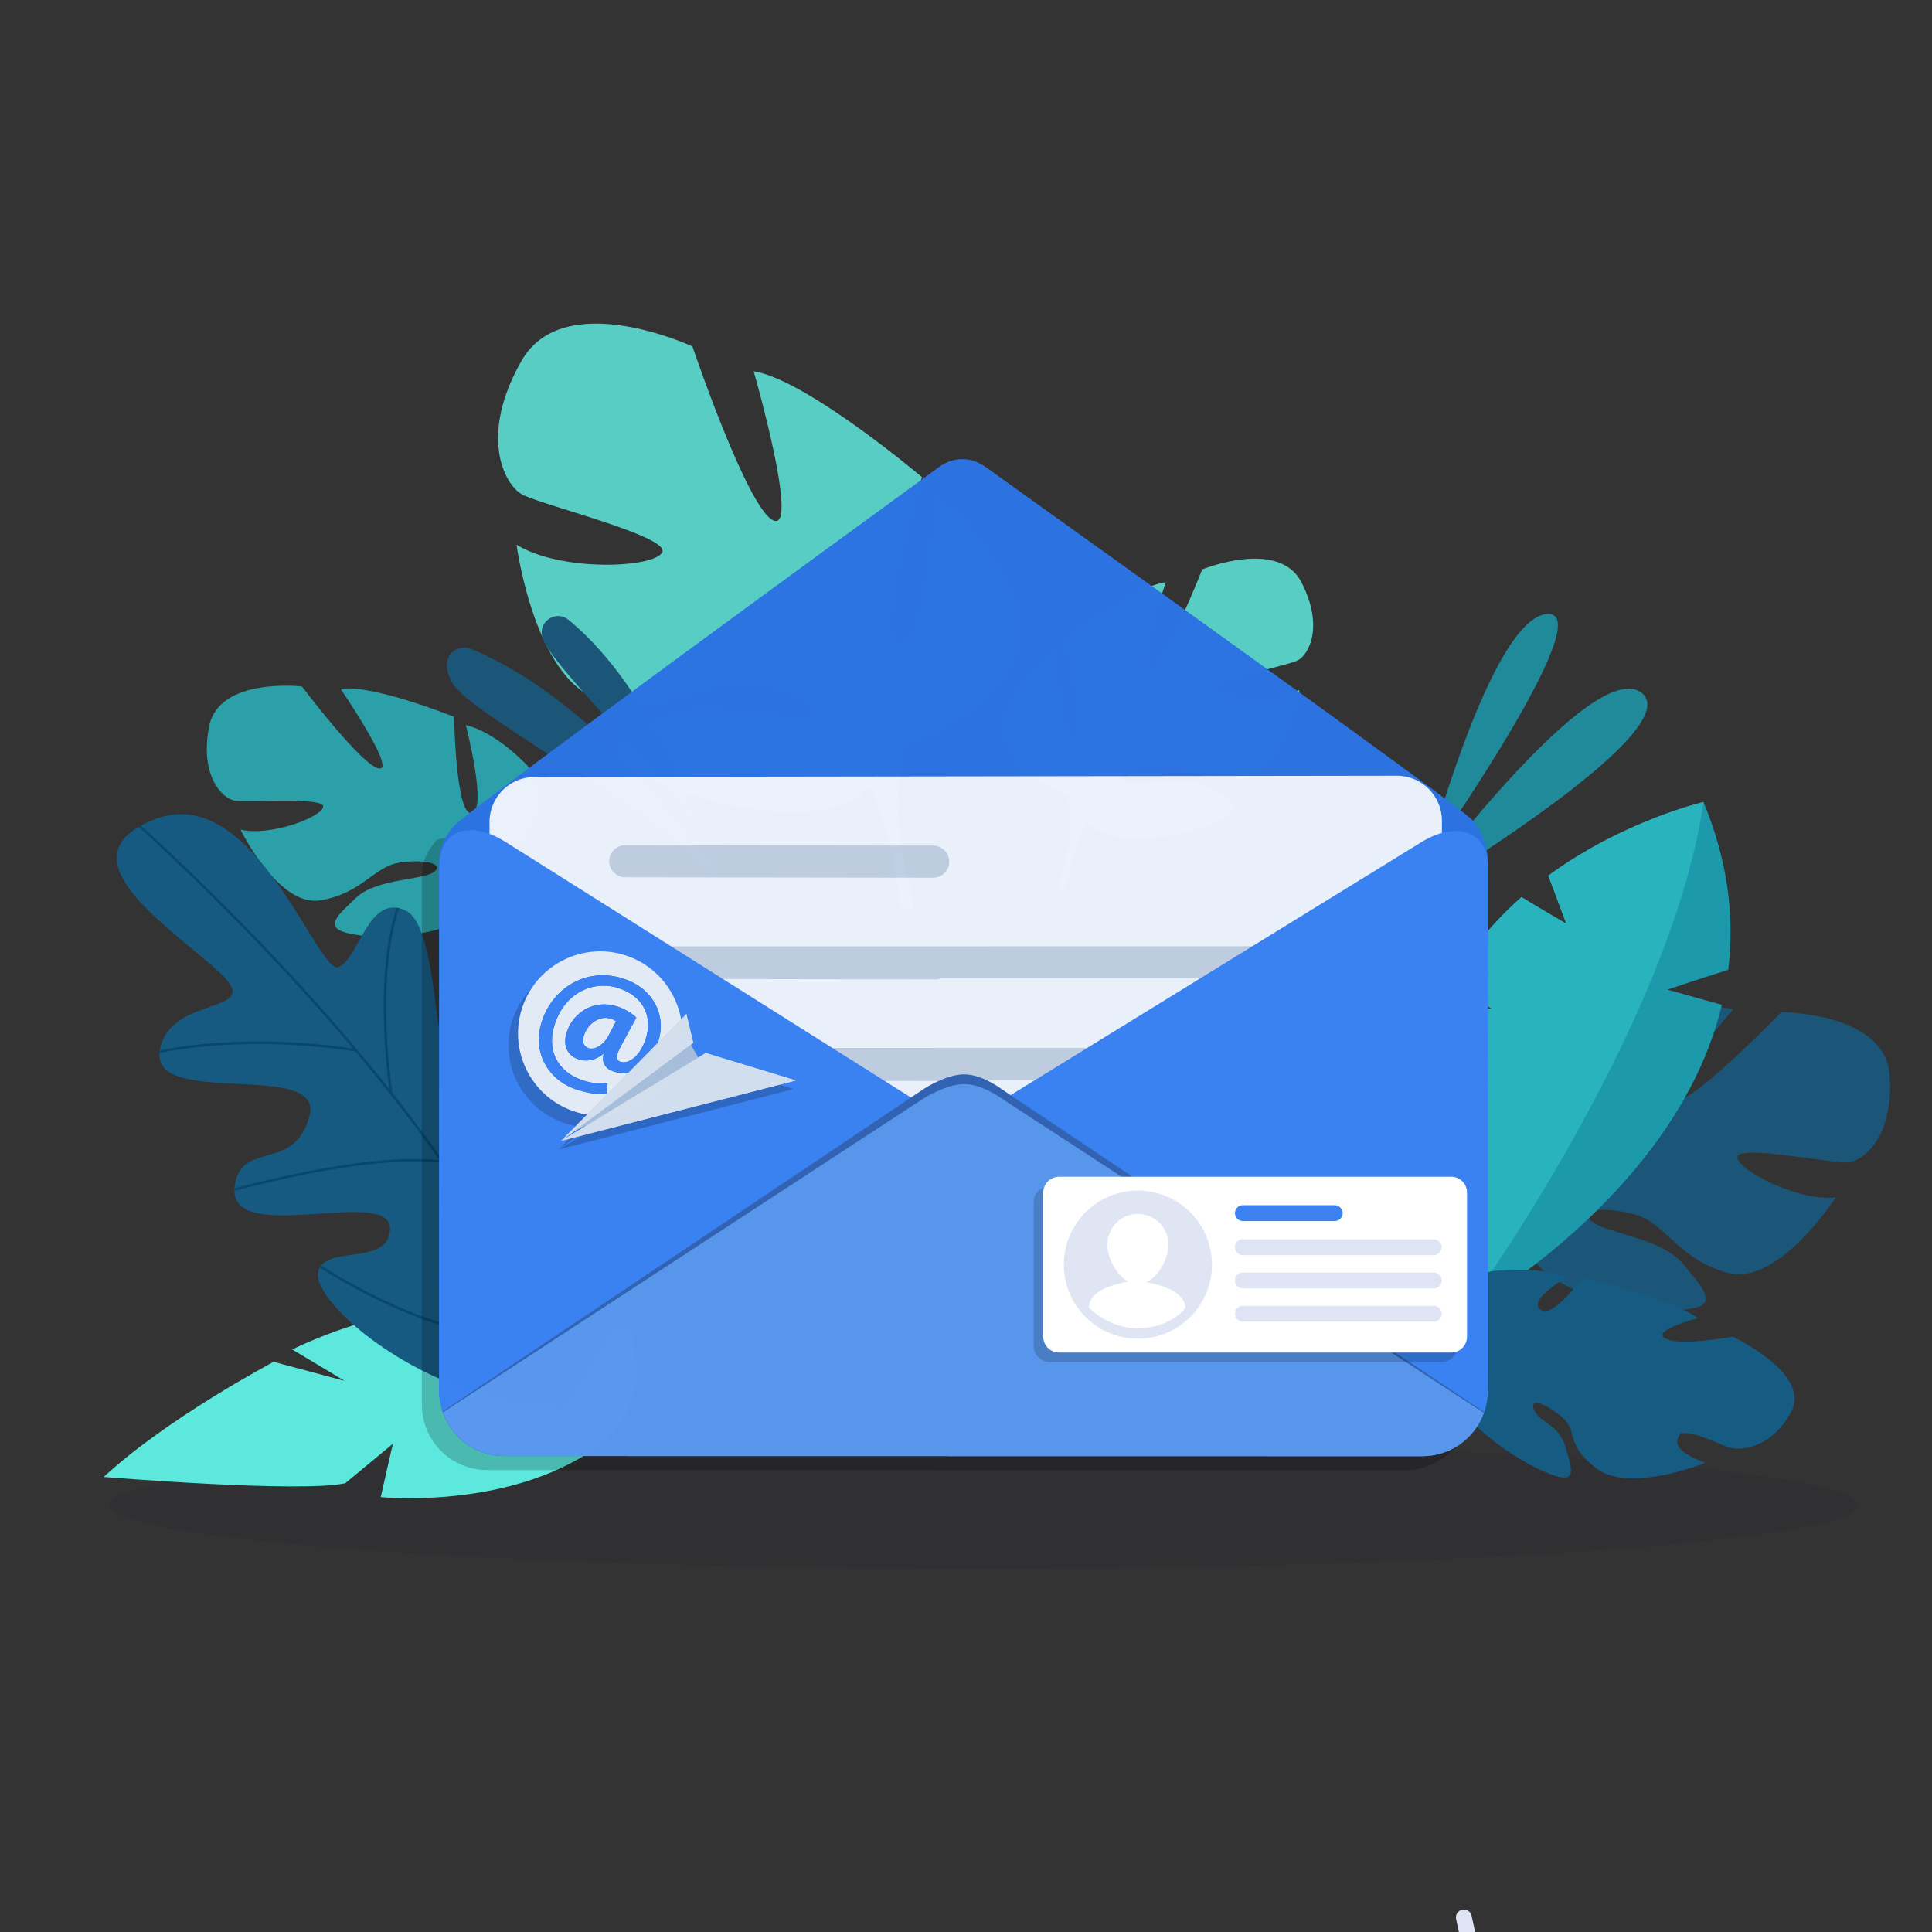 <svg xmlns="http://www.w3.org/2000/svg" xmlns:xlink="http://www.w3.org/1999/xlink" viewBox="0 0 1000 1000" width="1000" height="1000" preserveAspectRatio="xMidYMid meet" style="width: 100%; height: 100%; transform: translate3d(0px, 0px, 0px); content-visibility: visible;" version="1.1" transform="matrix(1,0,0,-1,0,0)"><rect x="0" y="0" width="1000" height="1000" fill="#333333" stroke="none"/><defs><clipPath id="__lottie_element_30"><rect width="1000" height="1000" x="0" y="0"></rect></clipPath><g id="__lottie_element_32"><g transform="matrix(0.56,0,0,0.56,-522.893,-44.483)" opacity="0.99" style="display: block;"><g opacity="1" transform="matrix(5.671,1.766,-1.766,5.671,1801.139,934.164)"><path fill="rgb(44,115,227)" fill-opacity="1" d=" M78.735,-34.708 C78.735,-34.708 80.678,-28.718 80.678,-28.718 C80.678,-28.718 -58.964,72.319 -58.964,72.319 C-58.964,72.319 -68.916,40.154 -68.916,40.154 C-68.916,40.154 36.053,-53.59 58.006,-46.114 C67.305,-42.947 73.808,-40.666 74.435,-40.273 C76.413,-39.034 77.977,-37.111 78.735,-34.708z"></path></g></g></g><filter id="__lottie_element_38" filterUnits="objectBoundingBox" x="0%" y="0%" width="100%" height="100%"><feComponentTransfer in="SourceGraphic"><feFuncA type="table" tableValues="1.0 0.0"></feFuncA></feComponentTransfer></filter><mask id="__lottie_element_32_2" mask-type="alpha"><g filter="url(#__lottie_element_38)"><rect width="1000" height="1000" x="0" y="0" fill="#ffffff" opacity="0"></rect><use xlink:href="#__lottie_element_32"></use></g></mask></defs><g clip-path="url(#__lottie_element_30)"><g transform="matrix(1,0,0,1,512,530)" opacity="0.36" style="display: block;"><g opacity="1" transform="matrix(1,0,0,1,-3,249)"><path fill="rgb(11,19,45)" fill-opacity="0.2" d=" M0,-33 C249.735,-33 452.5,-18.213 452.5,0 C452.5,18.213 249.735,33 0,33 C-249.735,33 -452.5,18.213 -452.5,0 C-452.5,-18.213 -249.735,-33 0,-33z"></path></g></g><g transform="matrix(0.56,0,0,0.56,-144,27.72)" opacity="0.85" style="display: block;"><g opacity="1" transform="matrix(0.96,-1.086,1.086,0.96,1640.718,615.554)"><path fill="rgb(29,153,172)" fill-opacity="1" d=" M-97.42,26.005 C-97.42,26.005 6.35,-26.005 53.12,-26.005 C61.27,-26.005 67.69,-24.425 71.53,-20.725 C97.42,4.255 -97.42,26.005 -97.42,26.005z M46.76,70.935 C-6.74,70.935 -120.69,34.595 -120.69,34.595 C-120.69,34.595 -80.63,31.075 -36.86,31.075 C15.08,31.075 72.23,36.025 73.86,57.695 C74.59,67.295 63.7,70.935 46.76,70.935z"></path></g><g opacity="1" transform="matrix(0.979,0.203,-0.203,0.979,956.739,506.907)"><path fill="rgb(93,232,221)" fill-opacity="1" d=" M-258.38,-174.038 C-233.96,-249.369 -106.3,-219.183 -106.3,-219.183 C-106.3,-219.183 -25.379,-81.281 -0.079,-76.85 C25.211,-72.419 -46.239,-208.262 -46.239,-208.262 C3.301,-210.612 125.98,-144 125.98,-144 C125.98,-144 110.37,11.483 135.98,9.551 C161.58,7.62 142.771,-128.826 142.771,-128.826 C189.791,-112.168 231.59,-54.312 231.59,-54.312 C282.81,39.084 160.231,100.028 160.231,100.028 C160.231,100.028 155.991,154.028 186.341,217.7 C186.341,217.7 186.341,217.702 186.341,217.702 C186.341,217.702 193.321,229.525 200.031,249.369 C200.031,249.369 187.021,248.73 187.021,248.73 C186.131,245.189 185.12,241.76 183.98,238.459 C183.98,238.459 183.96,238.399 183.96,238.399 C183.96,238.399 183.91,238.256 183.91,238.256 C183.12,236.202 181.981,233.279 180.551,229.716 C180.551,229.716 180.551,229.703 180.551,229.703 C180.551,229.703 180.54,229.686 180.54,229.686 C176.95,221.71 174.551,215.831 173.051,211.598 C173.051,211.598 173.04,211.559 173.04,211.559 C162.33,186.551 146.74,153.888 135.62,146.651 C135.62,146.651 137.161,144.697 138.701,140.821 C137.721,142.68 136.7,144.619 135.62,146.651 C111.01,193.274 -0.72,195.759 -62.12,179.988 C-123.53,164.217 -95.629,148.049 -60.829,121.293 C-26.039,94.538 43.58,105.46 64.8,95.341 C86.03,85.223 56.35,72.605 14.84,73.755 C-26.67,74.905 -49.38,115.244 -116.49,118.326 C-183.61,121.407 -228.33,-6.746 -228.33,-6.746 C-182.91,9.834 -98.949,-11.552 -94.989,-27.302 C-91.029,-43.051 -213.579,-47.475 -232.429,-53.184 C-251.279,-58.893 -282.811,-98.707 -258.38,-174.038z"></path></g><g opacity="1" transform="matrix(-0.998,0.067,0.067,0.998,612.326,706.219)"><path fill="rgb(41,179,188)" fill-opacity="1" d=" M155.755,-95.155 C143.595,-140.055 67.825,-126.025 67.825,-126.025 C67.825,-126.025 16.375,-47.445 1.405,-45.575 C-13.565,-43.705 32.275,-121.355 32.275,-121.355 C3.275,-124.155 -70.625,-88.605 -70.625,-88.605 C-70.625,-88.605 -65.955,3.065 -80.915,1.195 C-95.885,-0.675 -80.915,-80.185 -80.915,-80.185 C-108.985,-71.775 -135.175,-39.025 -135.175,-39.025 C-167.915,14.295 -97.755,53.585 -97.755,53.585 C-97.755,53.585 -96.825,85.385 -116.465,121.875 C-116.465,121.875 -116.465,121.875 -116.465,121.875 C-116.465,121.875 -120.905,128.605 -125.405,140.055 C-125.405,140.055 -117.755,140.055 -117.755,140.055 C-117.135,138.005 -116.445,136.025 -115.685,134.125 C-115.685,134.125 -115.665,134.085 -115.665,134.085 C-115.665,134.085 -115.635,134.005 -115.635,134.005 C-115.105,132.825 -114.355,131.135 -113.415,129.095 C-113.415,129.095 -113.415,129.085 -113.415,129.085 C-113.415,129.085 -113.405,129.075 -113.405,129.075 C-111.065,124.495 -109.495,121.115 -108.495,118.675 C-108.495,118.675 -108.485,118.655 -108.485,118.655 C-101.475,104.285 -91.395,85.575 -84.665,81.645 C-84.665,81.645 -85.505,80.455 -86.295,78.135 C-85.775,79.255 -85.235,80.425 -84.665,81.645 C-71.565,109.715 -6.085,114.385 30.405,106.905 C66.885,99.425 50.985,89.135 31.335,72.435 C11.695,55.725 -29.465,60.135 -41.625,53.585 C-53.785,47.035 -36.015,40.485 -11.695,42.355 C12.625,44.225 24.795,68.555 64.075,72.295 C103.375,76.035 133.305,2.135 133.305,2.135 C106.175,10.555 57.535,-4.415 55.665,-13.775 C53.785,-23.125 125.825,-22.195 137.045,-24.995 C148.275,-27.805 167.915,-50.255 155.755,-95.155z"></path></g><g opacity="1" transform="matrix(-0.918,-0.396,-0.396,0.918,1788.396,1019.783)"><path fill="rgb(22,91,130)" fill-opacity="1" d=" M-167.555,-155.115 C-140.615,-206.165 -52.705,-168.555 -52.705,-168.555 C-52.705,-168.555 -11.795,-59.415 5.815,-53.085 C23.425,-46.745 -10.935,-153.215 -10.935,-153.215 C24.935,-148.725 104.725,-85.575 104.725,-85.575 C104.725,-85.575 74.115,24.145 92.745,25.945 C111.375,27.755 114.895,-72.575 114.895,-72.575 C146.575,-54.745 169.375,-7.985 169.375,-7.985 C194.505,65.485 98.875,93.955 98.875,93.955 C98.875,93.955 89.085,132.205 102.935,181.715 C102.935,181.715 102.935,181.715 102.935,181.715 C102.935,181.715 106.475,191.075 108.815,206.165 C108.815,206.165 99.555,204.085 99.555,204.085 C99.355,201.435 99.055,198.845 98.655,196.335 C98.655,196.335 98.645,196.285 98.645,196.285 C98.645,196.285 98.625,196.175 98.625,196.175 C98.315,194.605 97.855,192.365 97.285,189.625 C97.285,189.625 97.275,189.615 97.275,189.615 C97.275,189.615 97.275,189.605 97.275,189.605 C95.695,183.425 94.695,178.905 94.155,175.675 C94.155,175.675 94.155,175.645 94.155,175.645 C89.585,156.355 82.455,130.945 75.375,124.365 C75.375,124.365 76.725,123.155 78.315,120.565 C77.385,121.775 76.405,123.035 75.375,124.365 C51.885,154.775 -28.665,142.615 -70.795,123.625 C-112.925,104.635 -90.875,96.505 -62.545,81.635 C-34.215,66.765 14.415,83.295 30.925,78.675 C47.425,74.055 27.695,61.295 -2.265,56.945 C-32.215,52.585 -53.565,78.725 -102.145,72.555 C-150.725,66.395 -166.855,-31.215 -166.855,-31.215 C-136.305,-13.645 -73.335,-18.525 -68.525,-29.345 C-63.715,-40.155 -151.175,-58.625 -164.005,-65.085 C-176.825,-71.535 -194.505,-104.055 -167.555,-155.115z"></path></g><g opacity="1" transform="matrix(-1,0.021,0.021,1,830.202,621.037)"><path fill="rgb(22,91,130)" fill-opacity="1" d=" M-72.085,102.304 C-72.085,102.304 -35.425,-29.248 45.575,-98.64 C48.535,-101.181 51.935,-102.304 55.255,-102.304 C63.955,-102.304 72.085,-94.554 70.305,-84.442 C70.265,-84.209 70.225,-83.974 70.175,-83.736 C65.605,-59.967 -26.825,29.024 -72.085,102.304z M-86.345,139.385 C-86.345,139.385 7.905,-17.578 136.205,-73.643 C138.335,-74.574 140.585,-75.019 142.805,-75.019 C148.735,-75.019 154.445,-71.84 157.135,-66.244 C159.555,-61.234 159.865,-53.943 154.665,-43.433 C140.805,-15.405 -4.835,63.674 -86.345,139.385z"></path></g><g opacity="1" transform="matrix(-0.842,1.068,1.068,0.842,1332.162,607.767)"><path fill="rgb(93,232,221)" fill-opacity="1" d=" M-126.89,19.835 C-141.14,-11.055 -92.06,-38.735 -92.06,-38.735 C-92.06,-38.735 -26.34,-18.805 -17.07,-24.785 C-7.8,-30.755 -69.93,-52.795 -69.93,-52.795 C-54.99,-67.975 3.14,-82.705 3.14,-82.705 C3.14,-82.705 43.53,-29.105 51.04,-37.175 C58.56,-45.245 12.86,-82.815 12.86,-82.815 C32.55,-91.255 62.6,-85.185 62.6,-85.185 C105.98,-70.645 85.06,-15.695 85.06,-15.695 C85.06,-15.695 99.46,2.585 127.59,13.825 C127.59,13.825 127.6,13.825 127.6,13.825 C127.6,13.825 133.24,15.525 141.14,19.825 C141.14,19.825 136.85,23.415 136.85,23.415 C135.54,22.555 134.22,21.775 132.9,21.065 C132.9,21.065 132.88,21.045 132.88,21.045 C132.88,21.045 132.82,21.015 132.82,21.015 C131.97,20.605 130.76,20.015 129.27,19.305 C129.27,19.305 129.26,19.295 129.26,19.295 C125.8,17.825 123.33,16.675 121.62,15.775 C121.62,15.775 121.61,15.765 121.61,15.765 C110.94,10.995 96.5,5.235 90.89,6.185 C90.89,6.185 90.8,5.125 90.16,3.455 C90.39,4.325 90.63,5.235 90.89,6.185 C96.71,28.075 62.18,61.415 38.21,74.335 C14.24,87.255 18.33,74.025 21.51,55.445 C24.69,36.855 49.84,20.015 53.59,10.635 C57.33,1.265 44.29,5.925 31.53,18.385 C18.77,30.845 23.36,50.195 3.08,70.725 C-17.19,91.255 -68.66,63.855 -68.66,63.855 C-49.49,55.855 -29.23,24.635 -32.57,18.515 C-35.91,12.385 -75.87,46.705 -83.48,50.395 C-91.09,54.095 -112.64,50.715 -126.89,19.835z"></path></g></g><g transform="matrix(0.56,0,0,0.56,-144,-148.28)" opacity="1" style="display: block;"><g opacity="1" transform="matrix(0.638,-0.204,0.204,0.638,1713.12,1241.467)"><path fill="rgb(29,153,172)" fill-opacity="1" d=" M275.615,-280.815 C135.715,5.465 -255.735,290.135 -255.735,290.135 C-255.735,290.135 73.445,226.365 214.515,-6.555 C214.515,-6.555 149.255,-49.445 149.255,-49.445 C149.255,-49.445 197.265,-50.105 237.575,-49.925 C267.495,-114.795 283.075,-191.175 275.615,-280.815z M-156.955,-120.915 C-129.885,-112.075 -89.775,-98.475 -89.775,-98.475 C-89.775,-98.475 -132.365,-147.195 -132.365,-147.195 C-93.255,-185.235 -48.615,-212.645 -3.555,-232.345 C18.415,-206.895 44.065,-178.565 44.065,-178.565 C44.065,-178.565 40.695,-249.335 40.695,-249.335 C162.805,-290.135 275.615,-280.815 275.615,-280.815 C135.715,5.465 -255.735,290.135 -255.735,290.135 C-275.615,93.385 -229.355,-35.965 -156.955,-120.915z"></path><path fill="rgb(41,179,188)" fill-opacity="1" d=" M-156.955,-120.915 C-129.885,-112.075 -89.775,-98.475 -89.775,-98.475 C-89.775,-98.475 -132.365,-147.195 -132.365,-147.195 C-93.255,-185.235 -48.615,-212.645 -3.555,-232.345 C18.415,-206.895 44.065,-178.565 44.065,-178.565 C44.065,-178.565 40.695,-249.335 40.695,-249.335 C162.805,-290.135 275.615,-280.815 275.615,-280.815 C135.715,5.465 -255.735,290.135 -255.735,290.135 C-275.615,93.385 -229.355,-35.965 -156.955,-120.915z"></path></g><g opacity="1" transform="matrix(1,0.017,-0.017,1,1706.899,1536.71)"><path fill="rgb(22,91,130)" fill-opacity="1" d=" M206.56,28.825 C223.888,-6.22 151.299,-38.985 151.299,-38.985 C151.299,-38.985 102.628,-29.188 88.847,-36.229 C75.066,-43.27 118.427,-55.556 118.427,-55.556 C95.673,-73.26 11.44,-91.41 11.44,-91.41 C11.44,-91.41 -15.811,-51.703 -27.295,-61.107 C-38.779,-70.511 -2.416,-91.742 -2.416,-91.742 C-31.279,-101.841 -73.512,-95.551 -73.512,-95.551 C-133.911,-79.855 -98.836,-16.496 -98.836,-16.496 C-98.836,-16.496 -117.588,4.109 -156.585,16.364 C-156.585,16.364 -156.585,16.364 -156.585,16.364 C-156.585,16.364 -164.467,18.183 -175.312,22.938 C-175.312,22.938 -168.851,27.142 -168.851,27.142 C-167.061,26.19 -165.269,25.312 -163.456,24.528 C-163.456,24.528 -163.419,24.516 -163.419,24.516 C-163.419,24.516 -163.339,24.482 -163.339,24.482 C-162.169,24.025 -160.496,23.378 -158.445,22.598 C-158.445,22.598 -158.442,22.593 -158.442,22.593 C-158.442,22.593 -158.427,22.592 -158.427,22.592 C-153.648,20.983 -150.231,19.719 -147.889,18.725 C-147.889,18.725 -147.868,18.715 -147.868,18.715 C-133.133,13.488 -113.117,7.209 -105.019,8.428 C-105.019,8.428 -105.003,7.212 -104.254,5.309 C-104.502,6.302 -104.749,7.342 -105.019,8.428 C-111.215,33.348 -58.815,72.277 -23.419,87.593 C11.977,102.909 4.884,87.67 -1.44,66.332 C-7.766,44.988 -24.283,44.114 -30.523,33.292 C-36.758,22.479 -26.856,21.691 -7.472,36.239 C11.903,50.78 -4.596,60.281 26.276,84.231 C57.147,108.181 127.822,77.943 127.822,77.943 C99.745,68.355 99.208,59.706 103.376,52.768 C107.543,45.831 136.456,58.471 147.656,62.865 C158.856,67.259 189.233,63.869 206.56,28.825z"></path></g><g opacity="1" transform="matrix(0.727,-0.309,0.309,0.727,606.802,1586.329)"><path fill="rgb(92,232,220)" fill-opacity="1" d=" M315.451,8.94 C315.451,8.94 185.873,-136.16 -55.948,-125.96 C-55.948,-125.96 -13.934,-68.12 -13.934,-68.12 C-13.934,-68.12 -81.586,-121.09 -81.586,-121.09 C-81.586,-121.09 -221.788,-109.27 -317.278,-74.91 C-317.278,-74.91 -111.793,32.97 -59.935,42.4 C-59.935,42.4 9.245,21.74 9.245,21.74 C9.245,21.74 -28.17,73.51 -28.17,73.51 C-28.17,73.51 84.896,136.16 201.087,123.15 C317.278,110.14 315.451,8.94 315.451,8.94z"></path></g><g opacity="1" transform="matrix(0.782,0.11,-0.11,0.782,612.149,1290.897)"><path fill="rgb(22,90,130)" fill-opacity="1" d=" M257.324,316.638 C91.666,332.868 -52.637,233.288 -50.066,198.838 C-47.496,164.398 29.546,181.378 26.462,137.818 C24.674,112.578 -16.568,121.728 -59.895,130.878 C-110.328,141.528 -163.588,152.178 -160.749,108.598 C-157.484,58.468 -93.792,86.419 -85.562,18.719 C-81.458,-15.051 -127.601,-10.802 -174.718,-6.552 C-222.089,-2.282 -270.443,1.988 -269.711,-32.362 C-268.251,-100.902 -150.42,-89.402 -213.42,-133.032 C-276.419,-176.662 -420.205,-240.617 -312.32,-300.251 C-253.311,-332.869 -194.946,-283.585 -150.486,-234.301 C-113.661,-193.482 -86.374,-152.662 -76.158,-158.372 C-53.609,-170.992 -53.823,-249.023 -7.843,-234.946 C38.137,-220.872 53.578,-25.402 82.178,-44.552 C110.776,-63.712 121.606,-142.822 171.887,-107.612 C222.168,-72.402 165.028,11.998 174.944,60.078 C184.86,108.168 224.503,87.928 224.503,87.928 C277.344,-17.602 298.275,6.368 298.275,6.368 C399.502,38.078 257.324,316.638 257.324,316.638z M255.766,316.768 C245.571,289.848 232.25,262.768 216.528,235.818 C197.239,242.218 176.128,244.798 154.584,244.798 C111.051,244.798 65.784,234.248 30.443,223.238 C-1.999,213.138 -30.254,201.458 -48.814,193.138 C-48.449,192.188 -48.016,191.278 -47.513,190.428 C-29.035,198.708 -0.911,210.338 31.384,220.388 C66.489,231.308 111.428,241.798 154.559,241.798 C175.57,241.798 196.155,239.308 214.959,233.168 C178.101,170.648 128.45,108.928 75.055,51.768 C3.483,52.938 -107.203,95.659 -160.378,118.009 C-160.54,117.019 -160.662,115.978 -160.74,114.908 C-107.741,92.668 0.557,50.998 72.293,48.818 C34.664,8.748 -4.724,-29.042 -42.731,-63.242 C-44.218,-63.292 -48.512,-63.412 -55.102,-63.412 C-70.891,-63.412 -99.865,-62.742 -135.027,-58.872 C-171.78,-54.832 -221.093,-46.562 -269.658,-29.702 C-269.707,-30.562 -269.73,-31.452 -269.711,-32.362 C-269.706,-32.532 -269.698,-32.692 -269.694,-32.862 C-221.156,-49.602 -171.996,-57.832 -135.302,-61.862 C-100.031,-65.742 -70.947,-66.412 -55.074,-66.412 C-51.348,-66.412 -48.349,-66.382 -46.17,-66.332 C-63.343,-81.722 -80.214,-96.372 -96.486,-110.152 C-193.251,-192.092 -283.984,-256.509 -330.557,-288.331 C-329.746,-288.973 -328.913,-289.615 -328.049,-290.257 C-281.17,-258.197 -190.833,-193.982 -94.545,-112.452 C-60.017,-83.212 -27.601,-54.202 2.575,-25.562 C-1.141,-38.562 -10.572,-73.652 -16.736,-115.122 C-22.04,-150.812 -25.639,-196.732 -18.595,-236.622 C-18.475,-236.623 -18.353,-236.624 -18.232,-236.624 C-17.367,-236.624 -16.484,-236.587 -15.577,-236.505 C-22.649,-196.942 -19.05,-151.142 -13.763,-115.562 C-6.4,-66.032 5.634,-25.662 6.917,-21.432 C46.385,16.258 81.944,53.298 113.245,89.358 C113.373,89.498 113.496,89.649 113.624,89.799 C116.107,-9.641 141.931,-69.302 163.293,-101.922 C165.094,-104.672 166.886,-107.261 168.667,-109.731 C169.497,-109.211 170.338,-108.662 171.191,-108.082 C169.356,-105.552 167.511,-102.882 165.664,-100.052 C144.343,-67.412 118.515,-7.382 116.551,93.188 C146.885,128.408 173.162,162.728 195.269,195.978 C220.977,177.298 240.685,154.838 255.786,131.648 C255.786,131.648 257.595,134.588 257.595,134.588 C243.633,155.758 227.133,174.208 208.343,189.678 C204.632,192.738 200.827,195.669 196.939,198.499 C223.65,238.989 244.148,277.868 258.235,314.828 C257.666,315.958 257.353,316.578 257.327,316.628 C257.327,316.628 257.327,316.628 257.327,316.628 C257.326,316.628 257.326,316.628 257.326,316.638 C257.326,316.638 257.326,316.638 257.326,316.638 C257.326,316.638 257.324,316.638 257.324,316.638 C257.324,316.638 257.324,316.638 257.324,316.638 C256.803,316.688 256.286,316.718 255.766,316.768z"></path><path fill="rgb(9,72,109)" fill-opacity="1" d=" M255.766,316.768 C245.571,289.848 232.25,262.768 216.528,235.818 C197.239,242.218 176.128,244.798 154.584,244.798 C111.051,244.798 65.784,234.248 30.443,223.238 C-1.999,213.138 -30.254,201.458 -48.814,193.138 C-48.449,192.188 -48.016,191.278 -47.513,190.428 C-29.035,198.708 -0.911,210.338 31.384,220.388 C66.489,231.308 111.428,241.798 154.559,241.798 C175.57,241.798 196.155,239.308 214.959,233.168 C178.101,170.648 128.45,108.928 75.055,51.768 C3.483,52.938 -107.203,95.659 -160.378,118.009 C-160.54,117.019 -160.662,115.978 -160.74,114.908 C-107.741,92.668 0.557,50.998 72.293,48.818 C34.664,8.748 -4.724,-29.042 -42.731,-63.242 C-44.218,-63.292 -48.512,-63.412 -55.102,-63.412 C-70.891,-63.412 -99.865,-62.742 -135.027,-58.872 C-171.78,-54.832 -221.093,-46.562 -269.658,-29.702 C-269.707,-30.562 -269.73,-31.452 -269.711,-32.362 C-269.706,-32.532 -269.698,-32.692 -269.694,-32.862 C-221.156,-49.602 -171.996,-57.832 -135.302,-61.862 C-100.031,-65.742 -70.947,-66.412 -55.074,-66.412 C-51.348,-66.412 -48.349,-66.382 -46.17,-66.332 C-63.343,-81.722 -80.214,-96.372 -96.486,-110.152 C-193.251,-192.092 -283.984,-256.509 -330.557,-288.331 C-329.746,-288.973 -328.913,-289.615 -328.049,-290.257 C-281.17,-258.197 -190.833,-193.982 -94.545,-112.452 C-60.017,-83.212 -27.601,-54.202 2.575,-25.562 C-1.141,-38.562 -10.572,-73.652 -16.736,-115.122 C-22.04,-150.812 -25.639,-196.732 -18.595,-236.622 C-18.475,-236.623 -18.353,-236.624 -18.232,-236.624 C-17.367,-236.624 -16.484,-236.587 -15.577,-236.505 C-22.649,-196.942 -19.05,-151.142 -13.763,-115.562 C-6.4,-66.032 5.634,-25.662 6.917,-21.432 C46.385,16.258 81.944,53.298 113.245,89.358 C113.373,89.498 113.496,89.649 113.624,89.799 C116.107,-9.641 141.931,-69.302 163.293,-101.922 C165.094,-104.672 166.886,-107.261 168.667,-109.731 C169.497,-109.211 170.338,-108.662 171.191,-108.082 C169.356,-105.552 167.511,-102.882 165.664,-100.052 C144.343,-67.412 118.515,-7.382 116.551,93.188 C146.885,128.408 173.162,162.728 195.269,195.978 C220.977,177.298 240.685,154.838 255.786,131.648 C255.786,131.648 257.595,134.588 257.595,134.588 C243.633,155.758 227.133,174.208 208.343,189.678 C204.632,192.738 200.827,195.669 196.939,198.499 C223.65,238.989 244.148,277.868 258.235,314.828 C257.666,315.958 257.353,316.578 257.327,316.628 C257.327,316.628 257.327,316.628 257.327,316.628 C257.326,316.628 257.326,316.628 257.326,316.638 C257.326,316.638 257.326,316.638 257.326,316.638 C257.326,316.638 257.324,316.638 257.324,316.638 C257.324,316.638 257.324,316.638 257.324,316.638 C256.803,316.688 256.286,316.718 255.766,316.768z"></path></g></g><g transform="matrix(0.56,0,0,0.56,-522.893,-44.483)" opacity="0.99" style="display: block;"><g opacity="1" transform="matrix(5.671,1.766,-1.766,5.671,1785.139,947.164)"><path fill="rgb(0,0,0)" fill-opacity="0.2" d=" M78.735,-34.708 C78.735,-34.708 103.175,43.824 103.175,43.824 C103.535,44.981 103.675,46.16 103.625,47.302 C103.445,51.464 100.685,55.257 96.485,56.565 C96.485,56.565 -39.905,99.014 -39.905,99.014 C-44.125,100.329 -48.565,98.739 -51.065,95.387 C-51.745,94.484 -52.275,93.454 -52.635,92.318 C-52.635,92.318 -77.065,13.819 -77.065,13.819 C-77.772,11.546 -77.42,9.933 -76.632,7.874 C-75.699,5.435 -21.425,-10.036 -6.935,-15.232 C-4.738,-16.02 -2.175,-16.82 0.09,-17.423 C15.009,-21.397 72.326,-41.594 74.435,-40.273 C76.413,-39.034 77.977,-37.111 78.735,-34.708z M78.735,-34.708 C78.735,-34.708 103.175,43.824 103.175,43.824 C103.535,44.981 103.675,46.16 103.625,47.302 C103.445,51.464 100.685,55.257 96.485,56.565 C96.485,56.565 -39.905,99.014 -39.905,99.014 C-44.125,100.329 -48.565,98.739 -51.065,95.387 C-51.745,94.484 -52.275,93.454 -52.635,92.318 C-52.635,92.318 -77.065,13.819 -77.065,13.819 C-77.772,11.546 -77.42,9.933 -76.632,7.874 C-75.699,5.435 -21.425,-10.036 -6.935,-15.232 C-4.738,-16.02 -2.175,-16.82 0.09,-17.423 C15.009,-21.397 72.326,-41.594 74.435,-40.273 C76.413,-39.034 77.977,-37.111 78.735,-34.708z"></path></g><g opacity="1" transform="matrix(5.671,1.766,-1.766,5.671,1801.139,934.164)"><path fill="rgb(44,115,227)" fill-opacity="1" d=" M78.735,-34.708 C78.735,-34.708 103.175,43.824 103.175,43.824 C103.535,44.981 103.675,46.16 103.625,47.302 C103.445,51.464 100.685,55.257 96.485,56.565 C96.485,56.565 -39.905,99.014 -39.905,99.014 C-44.125,100.329 -48.565,98.739 -51.065,95.387 C-51.745,94.484 -52.275,93.454 -52.635,92.318 C-52.635,92.318 -77.065,13.819 -77.065,13.819 C-77.772,11.546 -77.42,9.933 -76.632,7.874 C-75.699,5.435 -32.509,-52.695 -21.154,-67.958 C-19.433,-70.272 -16.872,-71.082 -14.138,-70.18 C3.87,-64.235 72.326,-41.594 74.435,-40.273 C76.413,-39.034 77.977,-37.111 78.735,-34.708z M78.735,-34.708 C78.735,-34.708 103.175,43.824 103.175,43.824 C103.535,44.981 103.675,46.16 103.625,47.302 C103.445,51.464 100.685,55.257 96.485,56.565 C96.485,56.565 -39.905,99.014 -39.905,99.014 C-44.125,100.329 -48.565,98.739 -51.065,95.387 C-51.745,94.484 -52.275,93.454 -52.635,92.318 C-52.635,92.318 -77.065,13.819 -77.065,13.819 C-77.772,11.546 -77.42,9.933 -76.632,7.874 C-75.699,5.435 -32.509,-52.695 -21.154,-67.958 C-19.433,-70.272 -16.872,-71.082 -14.138,-70.18 C3.87,-64.235 72.326,-41.594 74.435,-40.273 C76.413,-39.034 77.977,-37.111 78.735,-34.708z"></path></g><g opacity="1" transform="matrix(5.671,1.766,-1.766,5.671,1801.139,949.7)"><g opacity="1" transform="matrix(1,0,0,1,-1792,-1153)"><path fill="rgb(236,242,251)" fill-opacity="1" d=" M1861.208,1111.749 C1861.208,1111.749 1886.121,1191.558 1886.121,1191.558 C1887.273,1195.248 1885.214,1199.173 1881.524,1200.325 C1881.524,1200.325 1753.446,1240.409 1753.446,1240.409 C1749.756,1241.561 1745.83,1239.503 1744.678,1235.813 C1744.678,1235.813 1719.765,1156.005 1719.765,1156.005 C1718.613,1152.315 1720.672,1148.389 1724.362,1147.237 C1724.362,1147.237 1852.441,1107.153 1852.441,1107.153 C1856.131,1106.001 1860.056,1108.059 1861.208,1111.749z M1861.208,1111.749 C1861.208,1111.749 1886.121,1191.558 1886.121,1191.558 C1887.273,1195.248 1885.214,1199.173 1881.524,1200.325 C1881.524,1200.325 1753.446,1240.409 1753.446,1240.409 C1749.756,1241.561 1745.83,1239.503 1744.678,1235.813 C1744.678,1235.813 1719.765,1156.005 1719.765,1156.005 C1718.613,1152.315 1720.672,1148.389 1724.362,1147.237 C1724.362,1147.237 1852.441,1107.153 1852.441,1107.153 C1856.131,1106.001 1860.056,1108.059 1861.208,1111.749z"></path></g><g opacity="1" transform="matrix(1,0,0,1,-1792,-1153)"><path stroke-linecap="round" stroke-linejoin="round" fill-opacity="0" stroke="rgb(191,206,226)" stroke-opacity="1" stroke-width="5" d=" M1746.435,1170.589 C1746.435,1170.589 1844.124,1140.151 1844.124,1140.151 M1746.435,1170.589 C1746.435,1170.589 1844.124,1140.151 1844.124,1140.151 M1741.752,1155.556 C1741.752,1155.556 1787.515,1141.378 1787.515,1141.378 M1741.752,1155.556 C1741.752,1155.556 1787.515,1141.378 1787.515,1141.378 M-774.5,1954.6 C-774.5,1954.6 -724.08,2043.64 -724.08,2043.64 M-774.5,1954.6 C-774.5,1954.6 -724.08,2043.64 -724.08,2043.64 M-760.8,1946.84 C-760.8,1946.84 -737.25,1988.57 -737.25,1988.57 M-760.8,1946.84 C-760.8,1946.84 -737.25,1988.57 -737.25,1988.57 M-774.5,1954.6 C-774.5,1954.6 -724.08,2043.64 -724.08,2043.64 M-774.5,1954.6 C-774.5,1954.6 -724.08,2043.64 -724.08,2043.64 M-760.8,1946.84 C-760.8,1946.84 -737.25,1988.57 -737.25,1988.57 M-760.8,1946.84 C-760.8,1946.84 -737.25,1988.57 -737.25,1988.57 M-774.5,1954.6 C-774.5,1954.6 -724.08,2043.64 -724.08,2043.64 M-774.5,1954.6 C-774.5,1954.6 -724.08,2043.64 -724.08,2043.64 M-760.8,1946.84 C-760.8,1946.84 -737.25,1988.57 -737.25,1988.57 M-760.8,1946.84 C-760.8,1946.84 -737.25,1988.57 -737.25,1988.57 M-774.5,1954.6 C-774.5,1954.6 -724.08,2043.64 -724.08,2043.64 M-774.5,1954.6 C-774.5,1954.6 -724.08,2043.64 -724.08,2043.64 M-760.8,1946.84 C-760.8,1946.84 -737.25,1988.57 -737.25,1988.57 M-760.8,1946.84 C-760.8,1946.84 -737.25,1988.57 -737.25,1988.57 M1761.44,1215.59 C1761.44,1215.59 1859.12,1185.15 1859.12,1185.15 M1756.75,1200.56 C1756.75,1200.56 1802.52,1186.38 1802.52,1186.38 M-759.5,1999.6 C-759.5,1999.6 -709.08,2088.64 -709.08,2088.64 M-745.8,1991.84 C-745.8,1991.84 -722.25,2033.57 -722.25,2033.57 M-759.5,1999.6 C-759.5,1999.6 -709.08,2088.64 -709.08,2088.64 M-745.8,1991.84 C-745.8,1991.84 -722.25,2033.57 -722.25,2033.57 M-759.5,1999.6 C-759.5,1999.6 -709.08,2088.64 -709.08,2088.64 M-745.8,1991.84 C-745.8,1991.84 -722.25,2033.57 -722.25,2033.57 M-759.5,1999.6 C-759.5,1999.6 -709.08,2088.64 -709.08,2088.64 M-745.8,1991.84 C-745.8,1991.84 -722.25,2033.57 -722.25,2033.57 M1756.44,1200.59 C1756.44,1200.59 1854.12,1170.15 1854.12,1170.15 M1751.75,1185.56 C1751.75,1185.56 1797.52,1171.38 1797.52,1171.38 M-764.5,1984.6 C-764.5,1984.6 -714.08,2073.64 -714.08,2073.64 M-750.8,1976.84 C-750.8,1976.84 -727.25,2018.57 -727.25,2018.57 M-764.5,1984.6 C-764.5,1984.6 -714.08,2073.64 -714.08,2073.64 M-750.8,1976.84 C-750.8,1976.84 -727.25,2018.57 -727.25,2018.57 M-764.5,1984.6 C-764.5,1984.6 -714.08,2073.64 -714.08,2073.64 M-750.8,1976.84 C-750.8,1976.84 -727.25,2018.57 -727.25,2018.57 M-764.5,1984.6 C-764.5,1984.6 -714.08,2073.64 -714.08,2073.64 M-750.8,1976.84 C-750.8,1976.84 -727.25,2018.57 -727.25,2018.57 M1751.44,1185.59 C1751.44,1185.59 1849.12,1155.15 1849.12,1155.15 M1746.75,1170.56 C1746.75,1170.56 1792.52,1156.38 1792.52,1156.38 M-769.5,1969.6 C-769.5,1969.6 -719.08,2058.64 -719.08,2058.64 M-755.8,1961.84 C-755.8,1961.84 -732.25,2003.57 -732.25,2003.57 M-769.5,1969.6 C-769.5,1969.6 -719.08,2058.64 -719.08,2058.64 M-755.8,1961.84 C-755.8,1961.84 -732.25,2003.57 -732.25,2003.57 M-769.5,1969.6 C-769.5,1969.6 -719.08,2058.64 -719.08,2058.64 M-755.8,1961.84 C-755.8,1961.84 -732.25,2003.57 -732.25,2003.57 M-769.5,1969.6 C-769.5,1969.6 -719.08,2058.64 -719.08,2058.64 M-755.8,1961.84 C-755.8,1961.84 -732.25,2003.57 -732.25,2003.57 M1746.435,1170.589 C1746.435,1170.589 1844.124,1140.151 1844.124,1140.151 M1741.752,1155.556 C1741.752,1155.556 1787.515,1141.378 1787.515,1141.378 M-774.5,1954.6 C-774.5,1954.6 -724.08,2043.64 -724.08,2043.64 M-760.8,1946.84 C-760.8,1946.84 -737.25,1988.57 -737.25,1988.57 M-774.5,1954.6 C-774.5,1954.6 -724.08,2043.64 -724.08,2043.64 M-760.8,1946.84 C-760.8,1946.84 -737.25,1988.57 -737.25,1988.57 M-774.5,1954.6 C-774.5,1954.6 -724.08,2043.64 -724.08,2043.64 M-760.8,1946.84 C-760.8,1946.84 -737.25,1988.57 -737.25,1988.57 M-774.5,1954.6 C-774.5,1954.6 -724.08,2043.64 -724.08,2043.64 M-760.8,1946.84 C-760.8,1946.84 -737.25,1988.57 -737.25,1988.57"></path><g opacity="1" transform="matrix(1,0,0,1,15,45)"><g opacity="1" transform="matrix(0.212,0.977,-0.977,0.212,0,0)"></g><g opacity="1" transform="matrix(0.212,0.977,-0.977,0.212,0,0)"></g><g opacity="1" transform="matrix(0.212,0.977,-0.977,0.212,0,0)"></g><g opacity="1" transform="matrix(0.212,0.977,-0.977,0.212,0,0)"></g></g><g opacity="1" transform="matrix(1,0,0,1,10,30)"><g opacity="1" transform="matrix(0.212,0.977,-0.977,0.212,0,0)"></g><g opacity="1" transform="matrix(0.212,0.977,-0.977,0.212,0,0)"></g><g opacity="1" transform="matrix(0.212,0.977,-0.977,0.212,0,0)"></g><g opacity="1" transform="matrix(0.212,0.977,-0.977,0.212,0,0)"></g></g><g opacity="1" transform="matrix(1,0,0,1,5,15)"><g opacity="1" transform="matrix(0.212,0.977,-0.977,0.212,0,0)"></g><g opacity="1" transform="matrix(0.212,0.977,-0.977,0.212,0,0)"></g><g opacity="1" transform="matrix(0.212,0.977,-0.977,0.212,0,0)"></g><g opacity="1" transform="matrix(0.212,0.977,-0.977,0.212,0,0)"></g></g><g opacity="1"><g opacity="1" transform="matrix(0.212,0.977,-0.977,0.212,0,0)"></g><g opacity="1" transform="matrix(0.212,0.977,-0.977,0.212,0,0)"></g><g opacity="1" transform="matrix(0.212,0.977,-0.977,0.212,0,0)"></g><g opacity="1" transform="matrix(0.212,0.977,-0.977,0.212,0,0)"></g></g></g></g><g opacity="1" transform="matrix(5.671,1.766,-1.766,5.671,1801.139,934.164)"><path fill="rgb(58,130,243)" fill-opacity="1" d=" M78.958,-33.99 C78.958,-33.99 103.175,43.824 103.175,43.824 C103.535,44.981 103.675,46.16 103.625,47.302 C103.445,51.464 100.685,55.257 96.485,56.565 C96.485,56.565 -39.905,99.014 -39.905,99.014 C-44.125,100.329 -48.565,98.739 -51.065,95.387 C-51.745,94.484 -52.275,93.454 -52.635,92.318 C-52.635,92.318 -76.841,14.537 -76.841,14.537 C-78.511,9.165 -74.703,6.061 -68.329,7.683 C-68.329,7.683 12.317,29.181 12.317,29.181 C12.317,29.181 68.061,-34.766 68.061,-34.766 C72.2,-39.379 77.268,-39.344 78.958,-33.99z M78.958,-33.99 C78.958,-33.99 103.175,43.824 103.175,43.824 C103.535,44.981 103.675,46.16 103.625,47.302 C103.445,51.464 100.685,55.257 96.485,56.565 C96.485,56.565 -39.905,99.014 -39.905,99.014 C-44.125,100.329 -48.565,98.739 -51.065,95.387 C-51.745,94.484 -52.275,93.454 -52.635,92.318 C-52.635,92.318 -76.841,14.537 -76.841,14.537 C-78.511,9.165 -74.703,6.061 -68.329,7.683 C-68.329,7.683 12.317,29.181 12.317,29.181 C12.317,29.181 68.061,-34.766 68.061,-34.766 C72.2,-39.379 77.268,-39.344 78.958,-33.99z M103.573,47.134 C103.424,51.394 100.685,55.257 96.485,56.565 C96.485,56.565 -39.905,99.013 -39.905,99.013 C-44.125,100.328 -48.588,98.667 -51.118,95.217 C-51.118,95.217 5.469,25.011 5.469,25.011 C5.469,25.011 8.103,21.832 10.82,21.02 C13.537,20.208 17.108,21.54 17.108,21.54 C17.108,21.54 103.573,47.134 103.573,47.134z M103.573,47.134 C103.424,51.394 100.685,55.257 96.485,56.565 C96.485,56.565 -39.905,99.013 -39.905,99.013 C-44.125,100.328 -48.588,98.667 -51.118,95.217 C-51.118,95.217 5.469,25.011 5.469,25.011 C5.469,25.011 8.103,21.832 10.82,21.02 C13.537,20.208 17.108,21.54 17.108,21.54 C17.108,21.54 103.573,47.134 103.573,47.134z M103.625,47.302 C103.445,51.464 100.685,55.257 96.485,56.565 C96.485,56.565 -39.905,99.014 -39.905,99.014 C-44.125,100.329 -48.565,98.739 -51.065,95.387 C-51.065,95.387 5.902,26.402 5.902,26.402 C5.902,26.402 8.553,23.278 11.27,22.465 C13.987,21.652 17.541,22.927 17.541,22.927 C17.541,22.927 103.625,47.302 103.625,47.302z M103.625,47.302 C103.445,51.464 100.685,55.257 96.485,56.565 C96.485,56.565 -39.905,99.014 -39.905,99.014 C-44.125,100.329 -48.565,98.739 -51.065,95.387 C-51.065,95.387 5.902,26.402 5.902,26.402 C5.902,26.402 8.553,23.278 11.27,22.465 C13.987,21.652 17.541,22.927 17.541,22.927 C17.541,22.927 103.625,47.302 103.625,47.302z M-73.926,5.759 C-73.927,5.761 -73.931,5.769 -73.934,5.774 C-73.934,5.774 -73.934,5.777 -73.933,5.778 C-73.932,5.78 -73.932,5.781 -73.932,5.781 C-73.932,5.781 -73.908,5.773 -73.908,5.773 C-73.908,5.773 -73.907,5.773 -73.908,5.77 C-73.908,5.769 -73.909,5.767 -73.909,5.767 C-73.914,5.764 -73.923,5.759 -73.925,5.759 C-73.925,5.759 -73.926,5.759 -73.926,5.759z M-73.926,5.759 C-73.927,5.761 -73.931,5.769 -73.934,5.774 C-73.934,5.774 -73.934,5.777 -73.933,5.778 C-73.932,5.78 -73.932,5.781 -73.932,5.781 C-73.932,5.781 -73.908,5.773 -73.908,5.773 C-73.908,5.773 -73.907,5.773 -73.908,5.77 C-73.908,5.769 -73.909,5.767 -73.909,5.767 C-73.914,5.764 -73.923,5.759 -73.925,5.759 C-73.925,5.759 -73.926,5.759 -73.926,5.759z"></path><path fill="rgb(32,32,32)" fill-opacity="0.3" d=" M103.573,47.134 C103.424,51.394 100.685,55.257 96.485,56.565 C96.485,56.565 -39.905,99.013 -39.905,99.013 C-44.125,100.328 -48.588,98.667 -51.118,95.217 C-51.118,95.217 5.469,25.011 5.469,25.011 C5.469,25.011 8.103,21.832 10.82,21.02 C13.537,20.208 17.108,21.54 17.108,21.54 C17.108,21.54 103.573,47.134 103.573,47.134z M103.573,47.134 C103.424,51.394 100.685,55.257 96.485,56.565 C96.485,56.565 -39.905,99.013 -39.905,99.013 C-44.125,100.328 -48.588,98.667 -51.118,95.217 C-51.118,95.217 5.469,25.011 5.469,25.011 C5.469,25.011 8.103,21.832 10.82,21.02 C13.537,20.208 17.108,21.54 17.108,21.54 C17.108,21.54 103.573,47.134 103.573,47.134z M103.625,47.302 C103.445,51.464 100.685,55.257 96.485,56.565 C96.485,56.565 -39.905,99.014 -39.905,99.014 C-44.125,100.329 -48.565,98.739 -51.065,95.387 C-51.065,95.387 5.902,26.402 5.902,26.402 C5.902,26.402 8.553,23.278 11.27,22.465 C13.987,21.652 17.541,22.927 17.541,22.927 C17.541,22.927 103.625,47.302 103.625,47.302z M103.625,47.302 C103.445,51.464 100.685,55.257 96.485,56.565 C96.485,56.565 -39.905,99.014 -39.905,99.014 C-44.125,100.329 -48.565,98.739 -51.065,95.387 C-51.065,95.387 5.902,26.402 5.902,26.402 C5.902,26.402 8.553,23.278 11.27,22.465 C13.987,21.652 17.541,22.927 17.541,22.927 C17.541,22.927 103.625,47.302 103.625,47.302z M-73.926,5.759 C-73.927,5.761 -73.931,5.769 -73.934,5.774 C-73.934,5.774 -73.934,5.777 -73.933,5.778 C-73.932,5.78 -73.932,5.781 -73.932,5.781 C-73.932,5.781 -73.908,5.773 -73.908,5.773 C-73.908,5.773 -73.907,5.773 -73.908,5.77 C-73.908,5.769 -73.909,5.767 -73.909,5.767 C-73.914,5.764 -73.923,5.759 -73.925,5.759 C-73.925,5.759 -73.926,5.759 -73.926,5.759z M-73.926,5.759 C-73.927,5.761 -73.931,5.769 -73.934,5.774 C-73.934,5.774 -73.934,5.777 -73.933,5.778 C-73.932,5.78 -73.932,5.781 -73.932,5.781 C-73.932,5.781 -73.908,5.773 -73.908,5.773 C-73.908,5.773 -73.907,5.773 -73.908,5.77 C-73.908,5.769 -73.909,5.767 -73.909,5.767 C-73.914,5.764 -73.923,5.759 -73.925,5.759 C-73.925,5.759 -73.926,5.759 -73.926,5.759z"></path><path fill="rgb(89,151,238)" fill-opacity="1" d=" M103.625,47.302 C103.445,51.464 100.685,55.257 96.485,56.565 C96.485,56.565 -39.905,99.014 -39.905,99.014 C-44.125,100.329 -48.565,98.739 -51.065,95.387 C-51.065,95.387 5.902,26.402 5.902,26.402 C5.902,26.402 8.553,23.278 11.27,22.465 C13.987,21.652 17.541,22.927 17.541,22.927 C17.541,22.927 103.625,47.302 103.625,47.302z M103.625,47.302 C103.445,51.464 100.685,55.257 96.485,56.565 C96.485,56.565 -39.905,99.014 -39.905,99.014 C-44.125,100.329 -48.565,98.739 -51.065,95.387 C-51.065,95.387 5.902,26.402 5.902,26.402 C5.902,26.402 8.553,23.278 11.27,22.465 C13.987,21.652 17.541,22.927 17.541,22.927 C17.541,22.927 103.625,47.302 103.625,47.302z M-73.926,5.759 C-73.927,5.761 -73.931,5.769 -73.934,5.774 C-73.934,5.774 -73.934,5.777 -73.933,5.778 C-73.932,5.78 -73.932,5.781 -73.932,5.781 C-73.932,5.781 -73.908,5.773 -73.908,5.773 C-73.908,5.773 -73.907,5.773 -73.908,5.77 C-73.908,5.769 -73.909,5.767 -73.909,5.767 C-73.914,5.764 -73.923,5.759 -73.925,5.759 C-73.925,5.759 -73.926,5.759 -73.926,5.759z M-73.926,5.759 C-73.927,5.761 -73.931,5.769 -73.934,5.774 C-73.934,5.774 -73.934,5.777 -73.933,5.778 C-73.932,5.78 -73.932,5.781 -73.932,5.781 C-73.932,5.781 -73.908,5.773 -73.908,5.773 C-73.908,5.773 -73.907,5.773 -73.908,5.77 C-73.908,5.769 -73.909,5.767 -73.909,5.767 C-73.914,5.764 -73.923,5.759 -73.925,5.759 C-73.925,5.759 -73.926,5.759 -73.926,5.759z"></path><path fill="rgb(102,162,246)" fill-opacity="0" d=" M-73.926,5.759 C-73.927,5.761 -73.931,5.769 -73.934,5.774 C-73.934,5.774 -73.934,5.777 -73.933,5.778 C-73.932,5.78 -73.932,5.781 -73.932,5.781 C-73.932,5.781 -73.908,5.773 -73.908,5.773 C-73.908,5.773 -73.907,5.773 -73.908,5.77 C-73.908,5.769 -73.909,5.767 -73.909,5.767 C-73.914,5.764 -73.923,5.759 -73.925,5.759 C-73.925,5.759 -73.926,5.759 -73.926,5.759z M-73.926,5.759 C-73.927,5.761 -73.931,5.769 -73.934,5.774 C-73.934,5.774 -73.934,5.777 -73.933,5.778 C-73.932,5.78 -73.932,5.781 -73.932,5.781 C-73.932,5.781 -73.908,5.773 -73.908,5.773 C-73.908,5.773 -73.907,5.773 -73.908,5.77 C-73.908,5.769 -73.909,5.767 -73.909,5.767 C-73.914,5.764 -73.923,5.759 -73.925,5.759 C-73.925,5.759 -73.926,5.759 -73.926,5.759z"></path></g></g><g transform="matrix(0.633,0.22,-0.22,0.633,-900.79,-348.691)" opacity="1" style="display: block;"><g opacity="1" transform="matrix(1,0,0,1,2140.425,652.021)"><path fill="rgb(0,0,0)" fill-opacity="0.18" d=" M-4,-52.452 C31.019,-52.452 59.452,-24.019 59.452,11 C59.452,46.019 31.019,74.452 -4,74.452 C-39.019,74.452 -67.452,46.019 -67.452,11 C-67.452,-24.019 -39.019,-52.452 -4,-52.452z"></path></g><g opacity="1" transform="matrix(1,0,0,1,2140.425,652.021)"><path fill="rgb(225,234,245)" fill-opacity="1" d=" M0,-63.452 C35.019,-63.452 63.452,-35.019 63.452,0 C63.452,35.019 35.019,63.452 0,63.452 C-35.019,63.452 -63.452,35.019 -63.452,0 C-63.452,-35.019 -35.019,-63.452 0,-63.452z M17.936,34.33 C12.603,37.129 5.405,38.596 -1.393,38.596 C-21.255,38.596 -35.519,25.932 -35.519,3.67 C-35.519,-21.791 -17.656,-37.787 2.74,-37.787 C23.402,-37.787 34.598,-24.324 34.598,-6.994 C34.598,8.336 27.398,15.739 21.668,15.534 C17.936,15.401 17.003,11.802 18.336,3.937 C18.336,3.937 22.335,-20.724 22.335,-20.724 C19.002,-22.59 12.337,-24.057 6.472,-24.057 C-12.724,-24.057 -24.722,-9.26 -24.722,7.003 C-24.722,17.934 -18.456,24.332 -9.791,24.332 C-2.726,24.332 3.272,20.867 7.405,14.068 C7.405,14.068 7.671,14.068 7.671,14.068 C8.338,21.133 12.87,24.332 19.136,24.332 C33.532,24.332 44.463,12.068 44.463,-7.394 C44.463,-29.789 27.667,-45.919 4.206,-45.919 C-25.921,-45.919 -45.65,-22.324 -45.65,4.87 C-45.65,30.998 -26.187,46.861 -4.06,46.861 C5.405,46.861 12.337,45.661 20.335,42.062 C20.335,42.062 17.936,34.33 17.936,34.33z M6.604,-0.329 C5.404,7.403 0.206,13.668 -4.726,13.668 C-9.124,13.668 -11.391,10.469 -11.391,5.403 C-11.391,-4.861 -4.459,-13.526 4.339,-13.526 C6.071,-13.526 7.404,-13.26 8.47,-12.993 C8.47,-12.993 6.604,-0.329 6.604,-0.329z"></path><path fill="rgb(58,130,243)" fill-opacity="1" d=" M17.936,34.33 C12.603,37.129 5.405,38.596 -1.393,38.596 C-21.255,38.596 -35.519,25.932 -35.519,3.67 C-35.519,-21.791 -17.656,-37.787 2.74,-37.787 C23.402,-37.787 34.598,-24.324 34.598,-6.994 C34.598,8.336 27.398,15.739 21.668,15.534 C17.936,15.401 17.003,11.802 18.336,3.937 C18.336,3.937 22.335,-20.724 22.335,-20.724 C19.002,-22.59 12.337,-24.057 6.472,-24.057 C-12.724,-24.057 -24.722,-9.26 -24.722,7.003 C-24.722,17.934 -18.456,24.332 -9.791,24.332 C-2.726,24.332 3.272,20.867 7.405,14.068 C7.405,14.068 7.671,14.068 7.671,14.068 C8.338,21.133 12.87,24.332 19.136,24.332 C33.532,24.332 44.463,12.068 44.463,-7.394 C44.463,-29.789 27.667,-45.919 4.206,-45.919 C-25.921,-45.919 -45.65,-22.324 -45.65,4.87 C-45.65,30.998 -26.187,46.861 -4.06,46.861 C5.405,46.861 12.337,45.661 20.335,42.062 C20.335,42.062 17.936,34.33 17.936,34.33z M6.604,-0.329 C5.404,7.403 0.206,13.668 -4.726,13.668 C-9.124,13.668 -11.391,10.469 -11.391,5.403 C-11.391,-4.861 -4.459,-13.526 4.339,-13.526 C6.071,-13.526 7.404,-13.26 8.47,-12.993 C8.47,-12.993 6.604,-0.329 6.604,-0.329z"></path></g></g><g transform="matrix(0.82,0,0,0.82,485.454,889.905)" opacity="1" style="display: block;"><g opacity="1" transform="matrix(1,0,0,1,200.25,-287)"><path fill="rgb(0,0,0)" fill-opacity="0.17" d=" M127.75,-39.5 C127.75,-39.5 127.75,51.5 127.75,51.5 C127.75,57.019 123.269,61.5 117.75,61.5 C117.75,61.5 -129.75,61.5 -129.75,61.5 C-135.269,61.5 -139.75,57.019 -139.75,51.5 C-139.75,51.5 -139.75,-39.5 -139.75,-39.5 C-139.75,-45.019 -135.269,-49.5 -129.75,-49.5 C-129.75,-49.5 117.75,-49.5 117.75,-49.5 C123.269,-49.5 127.75,-45.019 127.75,-39.5z M127.75,-39.5 C127.75,-39.5 127.75,51.5 127.75,51.5 C127.75,57.019 123.269,61.5 117.75,61.5 C117.75,61.5 -129.75,61.5 -129.75,61.5 C-135.269,61.5 -139.75,57.019 -139.75,51.5 C-139.75,51.5 -139.75,-39.5 -139.75,-39.5 C-139.75,-45.019 -135.269,-49.5 -129.75,-49.5 C-129.75,-49.5 117.75,-49.5 117.75,-49.5 C123.269,-49.5 127.75,-45.019 127.75,-39.5z M133.75,-45.5 C133.75,-45.5 133.75,45.5 133.75,45.5 C133.75,51.019 129.269,55.5 123.75,55.5 C123.75,55.5 -123.75,55.5 -123.75,55.5 C-129.269,55.5 -133.75,51.019 -133.75,45.5 C-133.75,45.5 -133.75,-45.5 -133.75,-45.5 C-133.75,-51.019 -129.269,-55.5 -123.75,-55.5 C-123.75,-55.5 123.75,-55.5 123.75,-55.5 C129.269,-55.5 133.75,-51.019 133.75,-45.5z M133.75,-45.5 C133.75,-45.5 133.75,45.5 133.75,45.5 C133.75,51.019 129.269,55.5 123.75,55.5 C123.75,55.5 -123.75,55.5 -123.75,55.5 C-129.269,55.5 -133.75,51.019 -133.75,45.5 C-133.75,45.5 -133.75,-45.5 -133.75,-45.5 C-133.75,-51.019 -129.269,-55.5 -123.75,-55.5 C-123.75,-55.5 123.75,-55.5 123.75,-55.5 C129.269,-55.5 133.75,-51.019 133.75,-45.5z M-74,-46.75 C-48.199,-46.75 -27.25,-25.801 -27.25,0 C-27.25,25.801 -48.199,46.75 -74,46.75 C-99.801,46.75 -120.75,25.801 -120.75,0 C-120.75,-25.801 -99.801,-46.75 -74,-46.75z M-74,-46.75 C-48.199,-46.75 -27.25,-25.801 -27.25,0 C-27.25,25.801 -48.199,46.75 -74,46.75 C-99.801,46.75 -120.75,25.801 -120.75,0 C-120.75,-25.801 -99.801,-46.75 -74,-46.75z M-74,-32 C-63.369,-32 -54.75,-23.381 -54.75,-12.75 C-54.75,-3.984 -60.609,7.323 -68.625,11.021 C-69.456,11.405 -45,13.625 -43.935,27.259 C-48.75,33.875 -60.625,40.25 -74,40.25 C-88.376,40.25 -100.375,32.125 -105.002,26.948 C-104.375,13.25 -79.217,11.143 -80.268,10.573 C-87.822,6.478 -93.25,-4.313 -93.25,-12.75 C-93.25,-23.381 -84.631,-32 -74,-32z M-74,-32 C-63.369,-32 -54.75,-23.381 -54.75,-12.75 C-54.75,-3.984 -60.609,7.323 -68.625,11.021 C-69.456,11.405 -45,13.625 -43.935,27.259 C-48.75,33.875 -60.625,40.25 -74,40.25 C-88.376,40.25 -100.375,32.125 -105.002,26.948 C-104.375,13.25 -79.217,11.143 -80.268,10.573 C-87.822,6.478 -93.25,-4.313 -93.25,-12.75 C-93.25,-23.381 -84.631,-32 -74,-32z"></path><path fill="rgb(255,255,255)" fill-opacity="1" d=" M133.75,-45.5 C133.75,-45.5 133.75,45.5 133.75,45.5 C133.75,51.019 129.269,55.5 123.75,55.5 C123.75,55.5 -123.75,55.5 -123.75,55.5 C-129.269,55.5 -133.75,51.019 -133.75,45.5 C-133.75,45.5 -133.75,-45.5 -133.75,-45.5 C-133.75,-51.019 -129.269,-55.5 -123.75,-55.5 C-123.75,-55.5 123.75,-55.5 123.75,-55.5 C129.269,-55.5 133.75,-51.019 133.75,-45.5z M133.75,-45.5 C133.75,-45.5 133.75,45.5 133.75,45.5 C133.75,51.019 129.269,55.5 123.75,55.5 C123.75,55.5 -123.75,55.5 -123.75,55.5 C-129.269,55.5 -133.75,51.019 -133.75,45.5 C-133.75,45.5 -133.75,-45.5 -133.75,-45.5 C-133.75,-51.019 -129.269,-55.5 -123.75,-55.5 C-123.75,-55.5 123.75,-55.5 123.75,-55.5 C129.269,-55.5 133.75,-51.019 133.75,-45.5z M-74,-46.75 C-48.199,-46.75 -27.25,-25.801 -27.25,0 C-27.25,25.801 -48.199,46.75 -74,46.75 C-99.801,46.75 -120.75,25.801 -120.75,0 C-120.75,-25.801 -99.801,-46.75 -74,-46.75z M-74,-46.75 C-48.199,-46.75 -27.25,-25.801 -27.25,0 C-27.25,25.801 -48.199,46.75 -74,46.75 C-99.801,46.75 -120.75,25.801 -120.75,0 C-120.75,-25.801 -99.801,-46.75 -74,-46.75z M-74,-32 C-63.369,-32 -54.75,-23.381 -54.75,-12.75 C-54.75,-3.984 -60.609,7.323 -68.625,11.021 C-69.456,11.405 -45,13.625 -43.935,27.259 C-48.75,33.875 -60.625,40.25 -74,40.25 C-88.376,40.25 -100.375,32.125 -105.002,26.948 C-104.375,13.25 -79.217,11.143 -80.268,10.573 C-87.822,6.478 -93.25,-4.313 -93.25,-12.75 C-93.25,-23.381 -84.631,-32 -74,-32z M-74,-32 C-63.369,-32 -54.75,-23.381 -54.75,-12.75 C-54.75,-3.984 -60.609,7.323 -68.625,11.021 C-69.456,11.405 -45,13.625 -43.935,27.259 C-48.75,33.875 -60.625,40.25 -74,40.25 C-88.376,40.25 -100.375,32.125 -105.002,26.948 C-104.375,13.25 -79.217,11.143 -80.268,10.573 C-87.822,6.478 -93.25,-4.313 -93.25,-12.75 C-93.25,-23.381 -84.631,-32 -74,-32z"></path><path fill="rgb(223,229,243)" fill-opacity="1" d=" M-74,-46.75 C-48.199,-46.75 -27.25,-25.801 -27.25,0 C-27.25,25.801 -48.199,46.75 -74,46.75 C-99.801,46.75 -120.75,25.801 -120.75,0 C-120.75,-25.801 -99.801,-46.75 -74,-46.75z M-74,-46.75 C-48.199,-46.75 -27.25,-25.801 -27.25,0 C-27.25,25.801 -48.199,46.75 -74,46.75 C-99.801,46.75 -120.75,25.801 -120.75,0 C-120.75,-25.801 -99.801,-46.75 -74,-46.75z M-74,-32 C-63.369,-32 -54.75,-23.381 -54.75,-12.75 C-54.75,-3.984 -60.609,7.323 -68.625,11.021 C-69.456,11.405 -45,13.625 -43.935,27.259 C-48.75,33.875 -60.625,40.25 -74,40.25 C-88.376,40.25 -100.375,32.125 -105.002,26.948 C-104.375,13.25 -79.217,11.143 -80.268,10.573 C-87.822,6.478 -93.25,-4.313 -93.25,-12.75 C-93.25,-23.381 -84.631,-32 -74,-32z M-74,-32 C-63.369,-32 -54.75,-23.381 -54.75,-12.75 C-54.75,-3.984 -60.609,7.323 -68.625,11.021 C-69.456,11.405 -45,13.625 -43.935,27.259 C-48.75,33.875 -60.625,40.25 -74,40.25 C-88.376,40.25 -100.375,32.125 -105.002,26.948 C-104.375,13.25 -79.217,11.143 -80.268,10.573 C-87.822,6.478 -93.25,-4.313 -93.25,-12.75 C-93.25,-23.381 -84.631,-32 -74,-32z"></path><path fill="rgb(255,255,255)" fill-opacity="1" d=" M-74,-32 C-63.369,-32 -54.75,-23.381 -54.75,-12.75 C-54.75,-3.984 -60.609,7.323 -68.625,11.021 C-69.456,11.405 -45,13.625 -43.935,27.259 C-48.75,33.875 -60.625,40.25 -74,40.25 C-88.376,40.25 -100.375,32.125 -105.002,26.948 C-104.375,13.25 -79.217,11.143 -80.268,10.573 C-87.822,6.478 -93.25,-4.313 -93.25,-12.75 C-93.25,-23.381 -84.631,-32 -74,-32z M-74,-32 C-63.369,-32 -54.75,-23.381 -54.75,-12.75 C-54.75,-3.984 -60.609,7.323 -68.625,11.021 C-69.456,11.405 -45,13.625 -43.935,27.259 C-48.75,33.875 -60.625,40.25 -74,40.25 C-88.376,40.25 -100.375,32.125 -105.002,26.948 C-104.375,13.25 -79.217,11.143 -80.268,10.573 C-87.822,6.478 -93.25,-4.313 -93.25,-12.75 C-93.25,-23.381 -84.631,-32 -74,-32z"></path></g><g opacity="1" transform="matrix(1,0,0,1,0,0)"><path stroke-linecap="round" stroke-linejoin="round" fill-opacity="0" stroke="rgb(222,228,243)" stroke-opacity="1" stroke-width="10" d=" M192.5,-298 C192.5,-298 313,-298 313,-298 M192.5,-298 C192.5,-298 313,-298 313,-298 M331.99,125.08 C331.99,125.08 357.49,242.85 357.49,242.85 M331.99,125.08 C331.99,125.08 357.49,242.85 357.49,242.85 M331.99,125.08 C331.99,125.08 357.49,242.85 357.49,242.85 M331.99,125.08 C331.99,125.08 357.49,242.85 357.49,242.85 M331.99,125.08 C331.99,125.08 357.49,242.85 357.49,242.85 M331.99,125.08 C331.99,125.08 357.49,242.85 357.49,242.85 M192.5,-256 C192.5,-256 313,-256 313,-256 M331.99,167.08 C331.99,167.08 357.49,284.85 357.49,284.85 M331.99,167.08 C331.99,167.08 357.49,284.85 357.49,284.85 M331.99,167.08 C331.99,167.08 357.49,284.85 357.49,284.85 M192.5,-277 C192.5,-277 313,-277 313,-277 M331.99,146.08 C331.99,146.08 357.49,263.85 357.49,263.85 M331.99,146.08 C331.99,146.08 357.49,263.85 357.49,263.85 M331.99,146.08 C331.99,146.08 357.49,263.85 357.49,263.85 M192.5,-298 C192.5,-298 313,-298 313,-298 M331.99,125.08 C331.99,125.08 357.49,242.85 357.49,242.85 M331.99,125.08 C331.99,125.08 357.49,242.85 357.49,242.85 M331.99,125.08 C331.99,125.08 357.49,242.85 357.49,242.85"></path><g opacity="1" transform="matrix(1,0,0,1,0,42)"><g opacity="1" transform="matrix(0.212,0.977,-0.977,0.212,0,0)"></g><g opacity="1" transform="matrix(0.212,0.977,-0.977,0.212,0,0)"></g><g opacity="1" transform="matrix(0.212,0.977,-0.977,0.212,0,0)"></g></g><g opacity="1" transform="matrix(1,0,0,1,0,21)"><g opacity="1" transform="matrix(0.212,0.977,-0.977,0.212,0,0)"></g><g opacity="1" transform="matrix(0.212,0.977,-0.977,0.212,0,0)"></g><g opacity="1" transform="matrix(0.212,0.977,-0.977,0.212,0,0)"></g></g><g opacity="1" transform="matrix(1,0,0,1,0,0)"><g opacity="1" transform="matrix(0.212,0.977,-0.977,0.212,0,0)"></g><g opacity="1" transform="matrix(0.212,0.977,-0.977,0.212,0,0)"></g><g opacity="1" transform="matrix(0.212,0.977,-0.977,0.212,0,0)"></g></g></g><g opacity="1" transform="matrix(1,0,0,1,0,0)"><path stroke-linecap="round" stroke-linejoin="round" fill-opacity="0" stroke="rgb(60,130,241)" stroke-opacity="1" stroke-width="10" d=" M192.5,-319.5 C192.5,-319.5 250.5,-319.5 250.5,-319.5 M192.5,-319.5 C192.5,-319.5 250.5,-319.5 250.5,-319.5"></path></g></g><g mask="url(#__lottie_element_32_2)" style="display: block;"><g transform="matrix(0.561,-0.328,0.328,0.561,-363.336,400.11)" opacity="1"><g opacity="1" transform="matrix(1,0,0,1,790.902,773.678)"><path fill="rgb(0,0,0)" fill-opacity="0.2" d=" M-0.461,-16.143 C-0.461,-16.143 -69.511,-9.941 -69.511,-9.941 C-69.511,-9.941 57.223,0.757 57.223,0.757 C57.223,0.757 52.432,-4.617 52.432,-4.617 C52.432,-4.617 52.62,-24.833 52.62,-24.833 C52.62,-24.833 -0.461,-16.143 -0.461,-16.143z M-75.267,-7.961 C-75.267,-7.961 55.016,-22.277 55.016,-22.277 C55.016,-22.277 61.849,-44.834 61.849,-44.834 C61.849,-44.834 -75.267,-7.961 -75.267,-7.961z M59.495,-10.259 C59.495,-10.259 -75.267,-7.961 -75.267,-7.961 C-75.267,-7.961 110.459,44.901 110.459,44.901 C110.459,44.901 59.495,-10.259 59.495,-10.259z"></path></g><g opacity="1" transform="matrix(1,0,0,1,795.902,768.678)"><path fill="rgb(166,189,219)" fill-opacity="1" d=" M-0.461,-16.143 C-0.461,-16.143 -69.511,-9.941 -69.511,-9.941 C-69.511,-9.941 57.223,0.757 57.223,0.757 C57.223,0.757 52.432,-4.617 52.432,-4.617 C52.432,-4.617 52.62,-24.833 52.62,-24.833 C52.62,-24.833 -0.461,-16.143 -0.461,-16.143z M-75.267,-7.961 C-75.267,-7.961 55.016,-22.277 55.016,-22.277 C55.016,-22.277 61.849,-44.834 61.849,-44.834 C61.849,-44.834 -75.267,-7.961 -75.267,-7.961z M59.495,-10.259 C59.495,-10.259 -75.267,-7.961 -75.267,-7.961 C-75.267,-7.961 110.459,44.901 110.459,44.901 C110.459,44.901 59.495,-10.259 59.495,-10.259z"></path><path fill="rgb(211,223,237)" fill-opacity="1" d=" M-75.267,-7.961 C-75.267,-7.961 55.016,-22.277 55.016,-22.277 C55.016,-22.277 61.849,-44.834 61.849,-44.834 C61.849,-44.834 -75.267,-7.961 -75.267,-7.961z M59.495,-10.259 C59.495,-10.259 -75.267,-7.961 -75.267,-7.961 C-75.267,-7.961 110.459,44.901 110.459,44.901 C110.459,44.901 59.495,-10.259 59.495,-10.259z"></path></g></g></g></g></svg>
